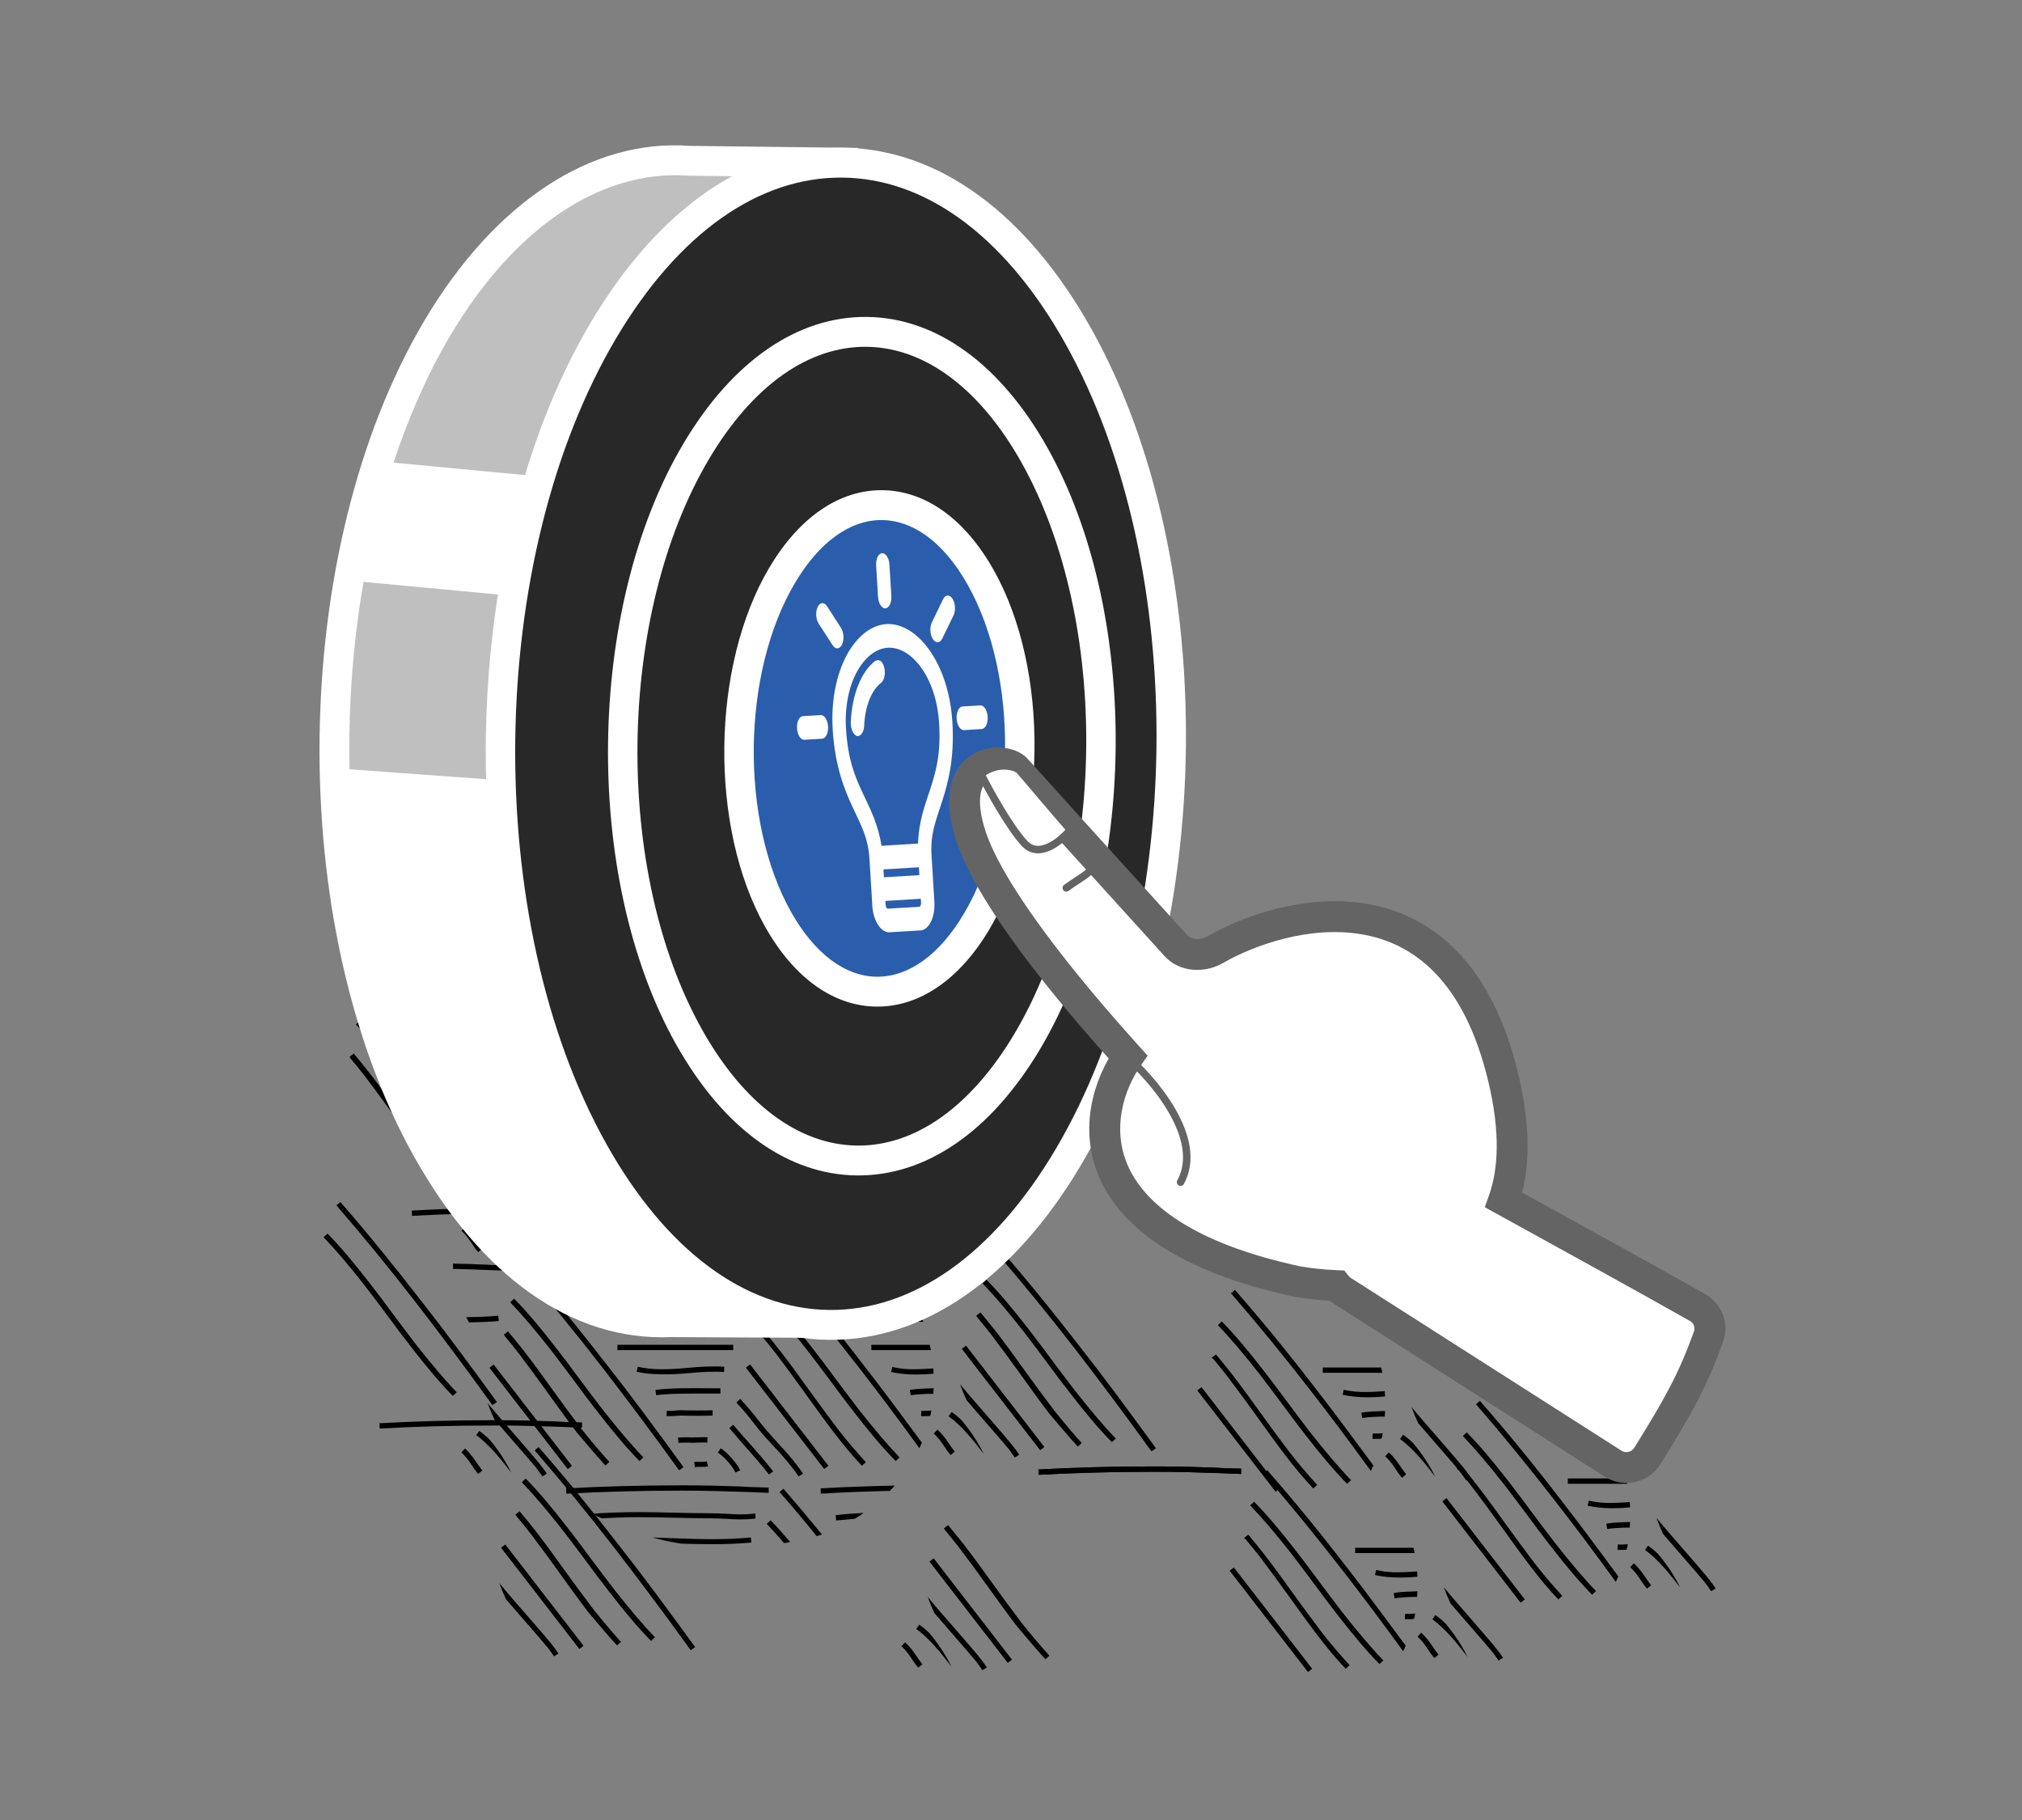 <svg width="270" height="243" viewBox="0 0 270 243" fill="none" xmlns="http://www.w3.org/2000/svg">
<rect x="0" y="0" width="270" height="243" fill="#808080" stroke="none"/>
<path d="M165.724 196.091C164.159 196.054 162.929 196.016 161.811 195.942C159.352 195.867 157.6 195.793 154.134 195.793C148.469 195.793 143.401 195.942 138.668 196.203L138.705 196.91C143.438 196.65 148.469 196.501 154.134 196.501C157.6 196.501 159.352 196.575 161.811 196.65C162.929 196.687 164.159 196.724 165.724 196.799V196.091Z" fill="black"/>
<path d="M212.147 200.367L211.998 201.038C213.004 201.261 214.122 201.373 215.352 201.373C216.134 201.373 216.88 201.336 217.662 201.261C217.662 201.038 217.625 200.777 217.625 200.553C216.88 200.591 216.097 200.665 215.352 200.665C214.159 200.702 213.116 200.591 212.147 200.367Z" fill="black"/>
<path d="M179.429 185.555L179.28 186.225C180.286 186.449 181.405 186.56 182.634 186.56C183.417 186.56 184.162 186.523 184.945 186.449C184.945 186.225 184.908 185.964 184.908 185.741C184.162 185.778 183.38 185.853 182.634 185.853C181.442 185.89 180.398 185.778 179.429 185.555Z" fill="black"/>
<path d="M183.752 209.625L183.603 210.295C184.609 210.519 185.727 210.631 186.957 210.631C187.739 210.631 188.485 210.593 189.267 210.519C189.267 210.295 189.23 210.035 189.23 209.811C188.485 209.848 187.702 209.923 186.957 209.923C185.764 209.96 184.721 209.848 183.752 209.625Z" fill="black"/>
<path d="M217.665 203.211C216.472 203.248 215.354 203.285 214.497 203.434L214.609 204.142C215.391 204.03 216.472 203.956 217.628 203.956C217.628 203.695 217.665 203.434 217.665 203.211Z" fill="black"/>
<path d="M184.947 188.391C183.754 188.428 182.636 188.465 181.779 188.614L181.891 189.322C182.674 189.21 183.754 189.136 184.91 189.136C184.91 188.875 184.947 188.614 184.947 188.391Z" fill="black"/>
<path d="M189.266 212.465C188.074 212.502 186.956 212.539 186.099 212.688L186.21 213.396C186.993 213.284 188.074 213.21 189.229 213.21C189.229 212.949 189.266 212.688 189.266 212.465Z" fill="black"/>
<path d="M217.215 206.188C216.88 206.225 216.507 206.226 216.022 206.226L215.985 206.933C216.134 206.933 216.283 206.933 216.395 206.933C216.73 206.933 216.991 206.933 217.215 206.896C217.252 206.672 217.327 206.412 217.364 206.188C217.29 206.188 217.252 206.188 217.215 206.188Z" fill="black"/>
<path d="M184.5 191.367C184.165 191.404 183.792 191.404 183.308 191.404L183.271 192.112C183.42 192.112 183.569 192.112 183.68 192.112C184.016 192.112 184.277 192.112 184.5 192.075C184.538 191.851 184.612 191.591 184.649 191.367C184.575 191.367 184.538 191.367 184.5 191.367Z" fill="black"/>
<path d="M188.82 215.445C188.484 215.483 188.112 215.483 187.627 215.483L187.59 216.19C187.739 216.19 187.888 216.19 188 216.19C188.335 216.19 188.596 216.19 188.82 216.153C188.857 215.93 188.932 215.669 188.969 215.445C188.894 215.445 188.857 215.445 188.82 215.445Z" fill="black"/>
<path d="M209.39 198.105H217.291C217.254 197.882 217.217 197.621 217.142 197.397H209.353V198.105H209.39Z" fill="black"/>
<path d="M176.673 183.29H184.574C184.536 183.066 184.499 182.806 184.424 182.582H176.635V183.29H176.673Z" fill="black"/>
<path d="M180.994 207.359H188.895C188.857 207.136 188.82 206.875 188.746 206.652H180.957V207.359H180.994Z" fill="black"/>
<path d="M215.762 211.214C215.874 210.954 215.986 210.73 216.097 210.47C213.265 206.633 210.805 203.319 208.457 200.302C204.619 195.311 201.078 190.991 197.613 187.043L197.091 187.49C200.519 191.438 204.06 195.758 207.898 200.712C210.321 203.84 212.855 207.192 215.762 211.214Z" fill="black"/>
<path d="M183.046 196.394C183.158 196.133 183.27 195.91 183.382 195.649C180.549 191.813 178.09 188.498 175.742 185.482C171.903 180.491 168.363 176.171 164.897 172.223L164.375 172.67C167.804 176.617 171.344 180.938 175.183 185.891C177.605 189.02 180.139 192.372 183.046 196.394Z" fill="black"/>
<path d="M187.368 220.472C187.48 220.211 187.592 219.988 187.704 219.727C184.871 215.891 182.412 212.576 180.064 209.559C176.225 204.569 172.685 200.248 169.219 196.3L168.697 196.747C172.126 200.695 175.666 205.016 179.505 209.969C181.927 213.098 184.462 216.45 187.368 220.472Z" fill="black"/>
<path d="M213.115 212.437C211.4 210.65 209.649 208.564 207.599 205.957C206.555 204.616 205.549 203.238 204.506 201.86C203.5 200.482 202.456 199.104 201.413 197.763C199.363 195.119 197.611 193.033 195.86 191.245L195.338 191.73C197.052 193.517 198.804 195.603 200.854 198.21C201.897 199.551 202.903 200.929 203.947 202.307C204.953 203.685 205.996 205.063 207.04 206.404C209.09 209.048 210.841 211.134 212.593 212.921L213.115 212.437Z" fill="black"/>
<path d="M180.399 197.625C178.684 195.838 176.933 193.752 174.883 191.145C173.84 189.804 172.833 188.426 171.79 187.048C170.784 185.67 169.74 184.292 168.697 182.951C166.647 180.307 164.895 178.221 163.144 176.434L162.622 176.918C164.336 178.706 166.088 180.791 168.138 183.398C169.181 184.739 170.187 186.117 171.231 187.495C172.237 188.873 173.281 190.251 174.324 191.592C176.374 194.236 178.125 196.322 179.877 198.11L180.399 197.625Z" fill="black"/>
<path d="M184.72 221.696C183.005 219.908 181.254 217.823 179.204 215.216C178.16 213.875 177.154 212.497 176.111 211.119C175.104 209.741 174.061 208.363 173.018 207.022C170.968 204.378 169.216 202.292 167.465 200.504L166.943 200.988C168.657 202.776 170.409 204.862 172.458 207.469C173.502 208.81 174.508 210.188 175.552 211.566C176.558 212.944 177.601 214.322 178.645 215.663C180.695 218.307 182.446 220.393 184.198 222.18L184.72 221.696Z" fill="black"/>
<path d="M225.216 207.353C223.726 205.64 222.049 203.741 221.191 202.661C221.452 203.368 221.75 204.113 222.086 204.821C222.868 205.752 223.837 206.832 224.695 207.838C226.036 209.365 227.303 210.854 227.639 211.264C227.974 211.674 228.235 212.083 228.496 212.456L229.092 212.083C228.831 211.674 228.533 211.264 228.198 210.854C227.825 210.37 226.632 208.992 225.216 207.353Z" fill="black"/>
<path d="M192.5 192.536C191.01 190.823 189.333 188.924 188.476 187.844C188.736 188.551 189.035 189.296 189.37 190.004C190.153 190.935 191.122 192.015 191.979 193.021C193.32 194.548 194.587 196.037 194.923 196.447C195.258 196.857 195.519 197.266 195.78 197.639L196.376 197.266C196.115 196.857 195.817 196.447 195.482 196.037C195.109 195.553 193.917 194.175 192.5 192.536Z" fill="black"/>
<path d="M196.821 216.611C195.33 214.897 193.653 212.998 192.796 211.918C193.057 212.626 193.355 213.371 193.69 214.078C194.473 215.009 195.442 216.089 196.299 217.095C197.641 218.622 198.908 220.112 199.243 220.521C199.579 220.931 199.839 221.341 200.1 221.713L200.697 221.341C200.436 220.931 200.138 220.521 199.802 220.112C199.43 219.627 198.237 218.249 196.821 216.611Z" fill="black"/>
<path d="M219.029 210.883C219.253 211.218 219.514 211.628 219.924 212.112L220.483 211.665C220.11 211.181 219.849 210.809 219.625 210.473C219.215 209.877 218.88 209.393 218.172 208.723L217.688 209.244C218.321 209.84 218.619 210.287 219.029 210.883Z" fill="black"/>
<path d="M186.313 196.074C186.537 196.409 186.798 196.819 187.208 197.303L187.767 196.856C187.394 196.372 187.133 196 186.91 195.665C186.5 195.069 186.164 194.584 185.456 193.914L184.972 194.435C185.605 195.031 185.903 195.478 186.313 196.074Z" fill="black"/>
<path d="M190.635 220.148C190.858 220.484 191.119 220.893 191.529 221.377L192.088 220.931C191.715 220.446 191.454 220.074 191.231 219.739C190.821 219.143 190.486 218.659 189.777 217.988L189.293 218.51C189.927 219.106 190.225 219.552 190.635 220.148Z" fill="black"/>
<path d="M194.78 196.315C195.377 197.023 195.973 197.767 196.644 198.624C197.948 200.337 199.253 202.125 200.482 203.838C201.749 205.589 203.017 207.376 204.358 209.127C205.663 210.84 206.892 212.293 208.085 213.559L208.607 213.075C207.451 211.808 206.222 210.393 204.917 208.717C203.613 207.004 202.308 205.216 201.041 203.466C199.774 201.715 198.507 199.928 197.166 198.214C196.42 197.283 195.749 196.427 195.079 195.645L194.52 196.091L194.78 196.315Z" fill="black"/>
<path d="M162.065 181.503C162.661 182.211 163.257 182.955 163.928 183.812C165.232 185.525 166.537 187.313 167.767 189.026C169.034 190.777 170.301 192.564 171.642 194.315C172.947 196.028 174.177 197.481 175.369 198.747L175.891 198.263C174.736 196.996 173.506 195.581 172.201 193.905C170.897 192.192 169.593 190.404 168.326 188.654C167.058 186.903 165.791 185.116 164.45 183.402C163.704 182.471 163.034 181.615 162.363 180.833L161.804 181.279L162.065 181.503Z" fill="black"/>
<path d="M166.384 205.572C166.981 206.28 167.577 207.025 168.248 207.882C169.552 209.595 170.857 211.383 172.086 213.096C173.353 214.846 174.621 216.634 175.962 218.384C177.267 220.098 178.496 221.55 179.689 222.816L180.211 222.332C179.055 221.066 177.826 219.651 176.521 217.975C175.217 216.262 173.912 214.474 172.645 212.723C171.378 210.973 170.111 209.185 168.77 207.472C168.024 206.541 167.353 205.684 166.683 204.902L166.124 205.349L166.384 205.572Z" fill="black"/>
<path d="M193.156 200.024L192.595 200.457L203.052 213.986L203.612 213.553L193.156 200.024Z" fill="black"/>
<path d="M160.438 185.208L159.878 185.641L170.335 199.17L170.895 198.737L160.438 185.208Z" fill="black"/>
<path d="M164.761 209.282L164.2 209.715L174.657 223.244L175.217 222.811L164.761 209.282Z" fill="black"/>
<path d="M219.663 206.938C221.489 208.278 223.017 210.215 224.359 211.966C223.576 210.364 222.57 208.874 221.415 207.496C221.005 207.087 220.557 206.714 220.073 206.379L219.663 206.938Z" fill="black"/>
<path d="M186.946 192.126C188.772 193.466 190.3 195.403 191.641 197.154C190.859 195.552 189.852 194.062 188.697 192.684C188.287 192.275 187.84 191.902 187.355 191.567L186.946 192.126Z" fill="black"/>
<path d="M191.267 216.2C193.093 217.541 194.621 219.477 195.962 221.228C195.18 219.626 194.173 218.136 193.018 216.758C192.608 216.349 192.161 215.976 191.677 215.641L191.267 216.2Z" fill="black"/>
<path d="M151.237 141.051C155.455 143.829 163.274 150.927 160.805 157.1" stroke="black" strokeWidth="4.124"/>
<path d="M118.817 199.059C119.04 198.836 119.264 198.575 119.487 198.352C115.984 198.426 112.705 198.538 109.574 198.724L109.612 199.432C112.518 199.245 115.574 199.134 118.817 199.059Z" fill="black"/>
<path d="M111.587 202.301L111.662 203.009C112.444 202.934 113.264 202.86 114.121 202.785C114.531 202.525 114.941 202.301 115.314 202.003C114.009 202.078 112.78 202.152 111.587 202.301Z" fill="black"/>
<path d="M109.761 204.874C108.01 202.751 106.295 200.702 104.618 198.766L104.097 199.213C105.736 201.075 107.376 203.011 109.053 205.097C109.277 205.023 109.538 204.948 109.761 204.874Z" fill="black"/>
<path d="M100.854 202.081C99.251 202.267 98.245 202.193 97.053 202.118C96.345 202.081 95.599 202.044 94.63 202.044C93.065 202.044 91.537 202.006 90.009 201.969C88.444 201.932 86.916 201.895 85.351 201.895C82.928 201.895 80.879 201.969 79.015 202.118C79.462 202.342 79.91 202.528 80.357 202.714C81.847 202.64 83.487 202.565 85.351 202.565C86.916 202.565 88.444 202.602 89.972 202.64C91.537 202.677 93.065 202.714 94.63 202.714C95.562 202.714 96.307 202.751 96.978 202.789C98.171 202.863 99.214 202.938 100.891 202.751L100.854 202.081Z" fill="black"/>
<path d="M102.643 198.614C101.078 198.577 99.848 198.54 98.73 198.465C96.27 198.391 94.519 198.316 91.053 198.316C85.388 198.316 80.32 198.465 75.587 198.726L75.624 199.434C80.357 199.173 85.388 199.024 91.053 199.024C94.519 199.024 96.27 199.099 98.73 199.173C99.848 199.21 101.078 199.248 102.643 199.322V198.614Z" fill="black"/>
<path d="M165.724 196.091C164.159 196.054 162.929 196.016 161.811 195.942C159.352 195.867 157.6 195.793 154.134 195.793C148.469 195.793 143.401 195.942 138.668 196.203L138.705 196.91C143.438 196.65 148.469 196.501 154.134 196.501C157.6 196.501 159.352 196.575 161.811 196.65C162.929 196.687 164.159 196.724 165.724 196.799V196.091Z" fill="black"/>
<path d="M82.041 161.52C80.476 161.483 79.246 161.446 78.128 161.371C75.668 161.297 73.917 161.222 70.451 161.222C64.786 161.222 59.718 161.371 54.985 161.632L55.022 162.34C59.755 162.079 64.786 161.93 70.451 161.93C73.917 161.93 75.668 162.004 78.128 162.079C79.246 162.116 80.476 162.153 82.041 162.228V161.52Z" fill="black"/>
<path d="M77.721 189.915C76.155 189.878 74.925 189.841 73.807 189.766C71.348 189.692 69.596 189.617 66.13 189.617C60.465 189.617 55.397 189.766 50.664 190.027L50.701 190.735C55.434 190.474 60.465 190.325 66.13 190.325C69.596 190.325 71.348 190.399 73.807 190.474C74.925 190.511 76.155 190.548 77.721 190.623V189.915Z" fill="black"/>
<path d="M100.261 205.28C98.733 205.429 97.019 205.504 95.118 205.504C93.18 205.504 91.168 205.429 89.23 205.355C88.522 205.318 87.851 205.318 87.143 205.28C88.186 205.578 89.23 205.802 90.273 205.988C90.497 206.025 90.721 206.063 90.944 206.1C92.323 206.137 93.739 206.174 95.118 206.174C97.056 206.174 98.77 206.1 100.336 205.951L100.261 205.28Z" fill="black"/>
<path d="M102.905 202.977L102.384 203.462C103.129 204.244 103.912 205.1 104.694 206.031C104.955 205.994 105.253 205.957 105.514 205.882C104.62 204.84 103.763 203.871 102.905 202.977Z" fill="black"/>
<path d="M119.341 173.066C120.123 173.066 120.906 173.066 121.688 173.066C121.539 172.843 121.39 172.582 121.241 172.359C120.608 172.359 119.974 172.359 119.303 172.359C116.285 172.359 113.825 172.47 111.552 172.731L111.626 173.439C113.937 173.178 116.359 173.066 119.341 173.066Z" fill="black"/>
<path d="M119.151 182.516L119.002 183.186C120.008 183.41 121.126 183.522 122.356 183.522C123.139 183.522 123.884 183.484 124.667 183.41C124.667 183.186 124.629 182.926 124.629 182.702C123.884 182.739 123.101 182.814 122.356 182.814C121.163 182.851 120.12 182.739 119.151 182.516Z" fill="black"/>
<path d="M124.669 185.352C123.476 185.389 122.358 185.426 121.501 185.575L121.613 186.283C122.395 186.171 123.476 186.096 124.631 186.096C124.631 185.836 124.669 185.575 124.669 185.352Z" fill="black"/>
<path d="M124.22 188.336C123.885 188.373 123.512 188.373 123.028 188.373L122.99 189.081C123.139 189.081 123.288 189.081 123.4 189.081C123.736 189.081 123.996 189.081 124.22 189.044C124.257 188.82 124.332 188.559 124.369 188.336C124.295 188.336 124.257 188.336 124.22 188.336Z" fill="black"/>
<path d="M116.393 180.259H124.294C124.257 180.035 124.22 179.775 124.145 179.551H116.356V180.259H116.393Z" fill="black"/>
<path d="M117.29 175.593C116.209 175.593 115.24 175.63 114.308 175.668V176.375H114.607C115.426 176.338 116.321 176.338 117.29 176.338C119.228 176.338 121.203 176.412 123.141 176.487C123.178 176.487 123.215 176.487 123.29 176.487C123.215 176.263 123.104 176.003 123.029 175.779C121.128 175.668 119.191 175.593 117.29 175.593Z" fill="black"/>
<path d="M119.154 169.485C118.968 169.262 118.744 169.038 118.558 168.777C115.39 168.852 112.409 168.964 109.539 169.113L109.576 169.82C112.595 169.634 115.763 169.522 119.154 169.485Z" fill="black"/>
<path d="M122.768 193.363C122.88 193.102 122.991 192.879 123.103 192.618C120.271 188.782 117.811 185.467 115.463 182.45C111.625 177.46 108.084 173.139 104.618 169.191L104.097 169.638C107.525 173.586 111.066 177.907 114.904 182.86C117.327 185.989 119.861 189.341 122.768 193.363Z" fill="black"/>
<path d="M65.917 182.189L65.356 182.621L75.813 196.15L76.374 195.717L65.917 182.189Z" fill="black"/>
<path d="M128.996 179.665L128.436 180.098L138.892 193.627L139.453 193.194L128.996 179.665Z" fill="black"/>
<path d="M124.675 208.063L124.115 208.496L134.572 222.025L135.132 221.592L124.675 208.063Z" fill="black"/>
<path d="M67.467 206.208L66.906 206.641L77.363 220.17L77.923 219.737L67.467 206.208Z" fill="black"/>
<path d="M91.909 183.339C93.512 183.191 95.226 183.079 96.679 183.191L96.717 182.483C95.226 182.371 93.437 182.483 91.835 182.632C90.717 182.744 89.524 182.818 88.369 182.818C87.176 182.818 86.133 182.706 85.164 182.483L85.015 183.153C86.021 183.377 87.139 183.488 88.369 183.488C89.561 183.526 90.754 183.451 91.909 183.339Z" fill="black"/>
<path d="M98.208 196.604L98.842 196.306C98.432 195.412 97.09 193.885 96.233 193.364L95.86 193.96C96.643 194.407 97.873 195.822 98.208 196.604Z" fill="black"/>
<path d="M96.197 185.357C95.787 185.357 95.303 185.357 94.781 185.357C92.471 185.319 89.34 185.319 87.514 185.58L87.626 186.288C89.415 186.027 92.508 186.064 94.781 186.064C95.303 186.064 95.787 186.064 96.197 186.064V185.357Z" fill="black"/>
<path d="M97.911 179.551H82.445V180.259H97.911V179.551Z" fill="black"/>
<path d="M100.258 175.668C98.73 175.816 97.016 175.891 95.115 175.891C93.177 175.891 91.165 175.816 89.227 175.742C87.289 175.668 85.314 175.593 83.338 175.593C82.258 175.593 81.289 175.63 80.357 175.668V176.375H80.655C81.475 176.338 82.369 176.338 83.338 176.338C85.276 176.338 87.251 176.412 89.189 176.487C91.127 176.561 93.14 176.636 95.115 176.636C97.053 176.636 98.767 176.561 100.332 176.412L100.258 175.668Z" fill="black"/>
<path d="M93.215 192.611C93.624 192.611 93.997 192.574 94.444 192.611L94.482 191.903C94.034 191.866 93.624 191.903 93.215 191.903C92.805 191.903 92.395 191.941 91.91 191.903C91.463 191.903 90.978 191.903 90.531 191.941L90.606 192.648C90.978 192.611 91.463 192.611 91.873 192.611C92.357 192.648 92.805 192.648 93.215 192.611Z" fill="black"/>
<path d="M95.153 188.293C94.408 188.33 91.874 188.33 90.979 188.293C90.718 188.293 90.495 188.293 90.234 188.33C89.898 188.367 89.526 188.367 89.041 188.367L89.004 189.075C89.153 189.075 89.302 189.075 89.414 189.075C89.749 189.075 90.047 189.075 90.271 189.038C90.495 189.038 90.718 189.001 90.942 189.001C91.836 189.038 94.408 189.038 95.153 189.001V188.293Z" fill="black"/>
<path d="M120.12 194.586C118.406 192.798 116.654 190.713 114.605 188.106C113.561 186.765 112.555 185.387 111.511 184.009C110.505 182.631 109.462 181.253 108.418 179.912C106.368 177.268 104.617 175.182 102.865 173.394L102.344 173.878C104.058 175.666 105.809 177.752 107.859 180.359C108.903 181.7 109.909 183.078 110.952 184.456C111.959 185.834 113.002 187.212 114.046 188.553C116.095 191.197 117.847 193.283 119.598 195.07L120.12 194.586Z" fill="black"/>
<path d="M91.275 195.896C87.399 190.57 84.231 186.287 81.212 182.45C77.374 177.497 73.833 173.139 70.367 169.191L69.846 169.638C73.274 173.586 76.815 177.907 80.653 182.86C83.635 186.733 86.84 190.979 90.678 196.305L91.275 195.896Z" fill="black"/>
<path d="M154.356 193.372C150.48 188.046 147.312 183.763 144.293 179.927C140.455 174.973 136.914 170.616 133.448 166.668L132.927 167.115C136.355 171.063 139.896 175.383 143.734 180.337C146.716 184.21 149.921 188.456 153.759 193.782L154.356 193.372Z" fill="black"/>
<path d="M70.673 158.802C66.797 153.476 63.629 149.193 60.611 145.357C56.772 140.403 53.231 136.046 49.766 132.098L49.244 132.545C52.672 136.492 56.213 140.813 60.052 145.766C63.033 149.64 66.238 153.886 70.077 159.211L70.673 158.802Z" fill="black"/>
<path d="M92.826 219.915C88.951 214.589 85.783 210.306 82.764 206.47C78.926 201.516 75.385 197.159 71.919 193.211L71.397 193.658C74.826 197.606 78.367 201.926 82.205 206.88C85.186 210.753 88.392 214.999 92.23 220.325L92.826 219.915Z" fill="black"/>
<path d="M66.352 187.196C62.476 181.87 59.308 177.587 56.289 173.751C52.451 168.798 48.91 164.44 45.445 160.492L44.923 160.939C48.352 164.887 51.892 169.207 55.73 174.161C58.712 178.034 61.917 182.28 65.755 187.606L66.352 187.196Z" fill="black"/>
<path d="M93.476 195.854C93.886 195.854 94.258 195.854 94.557 195.779L94.37 195.109C94.109 195.183 93.811 195.183 93.513 195.183C93.252 195.183 92.991 195.146 92.693 195.22L92.805 195.928C93.029 195.816 93.252 195.854 93.476 195.854Z" fill="black"/>
<path d="M69.141 192.029C67.65 190.315 65.973 188.416 65.116 187.336C65.377 188.044 65.675 188.788 66.011 189.496C66.793 190.427 67.762 191.507 68.619 192.513C69.961 194.04 71.228 195.53 71.564 195.939C71.899 196.349 72.16 196.759 72.421 197.131L73.017 196.759C72.756 196.349 72.458 195.939 72.123 195.53C71.75 195.045 70.557 193.667 69.141 192.029Z" fill="black"/>
<path d="M132.222 189.502C130.731 187.789 129.054 185.89 128.197 184.809C128.458 185.517 128.756 186.262 129.091 186.97C129.874 187.901 130.843 188.981 131.7 189.986C133.042 191.513 134.309 193.003 134.644 193.413C134.98 193.822 135.241 194.232 135.501 194.605L136.098 194.232C135.837 193.822 135.539 193.413 135.203 193.003C134.831 192.519 133.638 191.141 132.222 189.502Z" fill="black"/>
<path d="M127.901 217.9C126.41 216.187 124.733 214.287 123.876 213.207C124.137 213.915 124.435 214.66 124.77 215.367C125.553 216.298 126.522 217.378 127.379 218.384C128.721 219.911 129.988 221.401 130.323 221.81C130.659 222.22 130.92 222.63 131.18 223.002L131.777 222.63C131.516 222.22 131.218 221.81 130.882 221.401C130.51 220.917 129.317 219.538 127.901 217.9Z" fill="black"/>
<path d="M70.692 216.048C69.201 214.335 67.524 212.436 66.667 211.355C66.928 212.063 67.226 212.808 67.561 213.516C68.344 214.447 69.313 215.527 70.17 216.532C71.512 218.059 72.779 219.549 73.114 219.959C73.45 220.368 73.711 220.778 73.971 221.151L74.568 220.778C74.307 220.369 74.009 219.959 73.673 219.549C73.301 219.065 72.108 217.687 70.692 216.048Z" fill="black"/>
<path d="M62.954 195.559C63.178 195.894 63.438 196.303 63.848 196.788L64.407 196.341C64.035 195.857 63.774 195.484 63.55 195.149C63.14 194.553 62.805 194.069 62.097 193.398L61.612 193.92C62.246 194.516 62.544 194.963 62.954 195.559Z" fill="black"/>
<path d="M126.035 193.035C126.259 193.37 126.519 193.78 126.929 194.264L127.488 193.817C127.116 193.333 126.855 192.961 126.631 192.625C126.221 192.03 125.886 191.545 125.178 190.875L124.693 191.396C125.327 191.992 125.625 192.439 126.035 193.035Z" fill="black"/>
<path d="M121.714 221.43C121.937 221.765 122.198 222.175 122.608 222.659L123.167 222.212C122.794 221.728 122.534 221.355 122.31 221.02C121.9 220.424 121.565 219.94 120.857 219.27L120.372 219.791C121.006 220.387 121.304 220.834 121.714 221.43Z" fill="black"/>
<path d="M66.53 175.672C65.226 175.784 63.809 175.858 62.244 175.858C62.356 176.082 62.505 176.342 62.654 176.566C64.07 176.528 65.375 176.491 66.605 176.379L66.53 175.672Z" fill="black"/>
<path d="M103.239 196.453C102.232 195.15 100.705 193.399 99.326 191.872C98.804 191.276 98.319 190.718 97.909 190.233L97.388 190.68C97.798 191.164 98.282 191.723 98.804 192.319C100.146 193.846 101.673 195.559 102.68 196.863L103.239 196.453Z" fill="black"/>
<path d="M105.773 195.935C106.108 196.345 106.369 196.718 106.63 197.127L107.226 196.755C106.965 196.345 106.667 195.935 106.332 195.526C105.549 194.483 104.655 193.515 103.798 192.584C102.941 191.652 102.083 190.684 101.301 189.678C100.593 188.747 99.661 187.667 98.841 186.773L98.319 187.258C99.177 188.151 100.034 189.194 100.742 190.125C101.524 191.168 102.419 192.137 103.276 193.068C104.133 193.962 104.99 194.93 105.773 195.935Z" fill="black"/>
<path d="M85.91 194.586C84.195 192.798 82.444 190.713 80.394 188.106C79.351 186.765 78.344 185.387 77.301 184.009C76.295 182.631 75.251 181.253 74.208 179.912C72.158 177.268 70.406 175.182 68.655 173.394L68.133 173.878C69.847 175.666 71.599 177.752 73.649 180.359C74.692 181.7 75.698 183.078 76.742 184.456C77.748 185.834 78.792 187.212 79.835 188.553C81.885 191.197 83.636 193.283 85.388 195.07L85.91 194.586Z" fill="black"/>
<path d="M148.991 192.067C147.276 190.279 145.525 188.193 143.475 185.586C142.431 184.246 141.425 182.868 140.382 181.49C139.376 180.112 138.332 178.733 137.289 177.393C135.239 174.748 133.487 172.663 131.736 170.875L131.214 171.359C132.928 173.147 134.68 175.233 136.73 177.84C137.773 179.18 138.779 180.558 139.823 181.936C140.829 183.315 141.872 184.693 142.916 186.033C144.966 188.678 146.717 190.763 148.469 192.551L148.991 192.067Z" fill="black"/>
<path d="M65.308 157.497C63.594 155.709 61.842 153.623 59.792 151.016C58.749 149.675 57.743 148.297 56.699 146.919C55.693 145.541 54.649 144.163 53.606 142.822C51.556 140.178 49.805 138.092 48.053 136.305L47.531 136.789C49.246 138.577 50.997 140.662 53.047 143.269C54.09 144.61 55.097 145.988 56.14 147.366C57.146 148.744 58.19 150.122 59.233 151.463C61.283 154.107 63.035 156.193 64.786 157.981L65.308 157.497Z" fill="black"/>
<path d="M87.46 218.61C85.746 216.822 83.994 214.736 81.945 212.129C80.901 210.789 79.895 209.411 78.852 208.033C77.845 206.654 76.802 205.276 75.758 203.936C73.709 201.291 71.957 199.206 70.205 197.418L69.684 197.902C71.398 199.69 73.15 201.776 75.199 204.383C76.243 205.723 77.249 207.101 78.293 208.479C79.299 209.857 80.342 211.236 81.386 212.576C83.435 215.221 85.187 217.306 86.939 219.094L87.46 218.61Z" fill="black"/>
<path d="M60.987 185.895C59.272 184.107 57.521 182.021 55.471 179.414C54.428 178.073 53.421 176.695 52.378 175.317C51.372 173.939 50.328 172.561 49.285 171.22C47.235 168.576 45.483 166.49 43.732 164.703L43.21 165.187C44.924 166.975 46.676 169.06 48.726 171.667C49.769 173.008 50.775 174.386 51.819 175.764C52.825 177.142 53.868 178.52 54.912 179.861C56.962 182.505 58.713 184.591 60.465 186.379L60.987 185.895Z" fill="black"/>
<path d="M101.786 178.463C102.383 179.171 102.979 179.916 103.65 180.772C104.954 182.486 106.258 184.273 107.488 185.987C108.755 187.737 110.022 189.525 111.364 191.275C112.668 192.989 113.898 194.441 115.091 195.707L115.613 195.223C114.457 193.957 113.227 192.542 111.923 190.866C110.619 189.152 109.314 187.365 108.047 185.614C106.78 183.864 105.513 182.076 104.171 180.363C103.426 179.432 102.755 178.575 102.084 177.793L101.525 178.24L101.786 178.463Z" fill="black"/>
<path d="M100.16 182.173L99.6 182.606L110.056 196.135L110.617 195.702L100.16 182.173Z" fill="black"/>
<path d="M68.916 169.006C67.351 168.969 66.121 168.931 65.003 168.857C63.438 168.782 62.133 168.745 60.494 168.708C60.494 168.931 60.494 169.192 60.494 169.416C62.133 169.453 63.401 169.49 64.966 169.564C66.084 169.602 67.314 169.639 68.879 169.713L68.916 169.006Z" fill="black"/>
<path d="M80.842 195.672L81.364 195.188C80.208 193.922 79.016 192.506 77.674 190.83C76.37 189.117 75.065 187.329 73.798 185.579C72.531 183.829 71.264 182.041 69.922 180.328C69.177 179.397 68.506 178.54 67.835 177.758L67.276 178.205L67.463 178.465C68.059 179.173 68.655 179.918 69.326 180.775C70.63 182.488 71.935 184.275 73.165 185.989C74.432 187.739 75.699 189.527 77.04 191.277C78.457 192.953 79.687 194.406 80.842 195.672Z" fill="black"/>
<path d="M143.921 193.145L144.443 192.661C143.287 191.394 142.095 189.979 140.753 188.303C139.449 186.59 138.144 184.802 136.877 183.052C135.61 181.301 134.343 179.514 133.001 177.8C132.256 176.869 131.585 176.013 130.914 175.23L130.355 175.677L130.542 175.938C131.138 176.646 131.734 177.391 132.405 178.247C133.71 179.96 135.014 181.748 136.244 183.461C137.511 185.212 138.778 187 140.12 188.75C141.536 190.426 142.766 191.878 143.921 193.145Z" fill="black"/>
<path d="M60.239 158.582L60.761 158.098C59.606 156.832 58.413 155.417 57.072 153.741C55.767 152.027 54.463 150.24 53.196 148.489C51.929 146.739 50.661 144.951 49.32 143.238C48.575 142.307 47.904 141.45 47.233 140.668L46.674 141.115L46.86 141.376C47.456 142.083 48.053 142.828 48.724 143.685C50.028 145.398 51.332 147.186 52.562 148.899C53.829 150.649 55.096 152.437 56.438 154.187C57.854 155.863 59.084 157.316 60.239 158.582Z" fill="black"/>
<path d="M139.6 221.54L140.122 221.055C138.967 219.789 137.774 218.374 136.432 216.698C135.128 214.985 133.824 213.197 132.557 211.446C131.289 209.696 130.022 207.908 128.681 206.195C127.935 205.264 127.265 204.407 126.594 203.625L126.035 204.072L126.221 204.333C126.817 205.041 127.414 205.785 128.084 206.642C129.389 208.355 130.693 210.143 131.923 211.856C133.19 213.607 134.457 215.394 135.799 217.145C137.215 218.821 138.445 220.273 139.6 221.54Z" fill="black"/>
<path d="M82.392 219.695L82.914 219.211C81.759 217.945 80.566 216.53 79.225 214.854C77.92 213.141 76.616 211.353 75.349 209.602C74.082 207.852 72.815 206.064 71.473 204.351C70.728 203.42 70.057 202.563 69.386 201.781L68.827 202.228L69.013 202.489C69.61 203.196 70.206 203.941 70.877 204.798C72.181 206.511 73.486 208.299 74.715 210.012C75.982 211.762 77.25 213.55 78.591 215.301C80.007 216.977 81.237 218.429 82.392 219.695Z" fill="black"/>
<path d="M102.643 169.006C101.078 168.969 99.848 168.931 98.73 168.857C96.27 168.782 94.519 168.708 91.053 168.708C85.388 168.708 80.32 168.857 75.587 169.118L75.624 169.825C80.357 169.564 85.388 169.416 91.053 169.416C94.519 169.416 96.27 169.49 98.73 169.564C99.848 169.602 101.078 169.639 102.643 169.713V169.006Z" fill="black"/>
<path d="M97.054 172.544C96.346 172.507 95.6 172.47 94.632 172.47C93.066 172.47 91.538 172.432 90.01 172.395C88.445 172.358 86.917 172.321 85.352 172.321C82.333 172.321 79.873 172.432 77.6 172.693L77.675 173.401C79.911 173.177 82.333 173.066 85.352 173.066C86.917 173.066 88.445 173.103 89.973 173.14C91.538 173.177 93.066 173.215 94.632 173.215C95.563 173.215 96.308 173.252 96.979 173.289C98.172 173.363 99.215 173.438 100.892 173.252L100.818 172.544C99.253 172.656 98.246 172.619 97.054 172.544Z" fill="black"/>
<path d="M63.586 191.61C65.412 192.951 66.94 194.888 68.282 196.638C67.499 195.037 66.493 193.547 65.338 192.169C64.928 191.759 64.481 191.387 63.996 191.052L63.586 191.61Z" fill="black"/>
<path d="M126.667 189.09C128.493 190.43 130.021 192.367 131.363 194.118C130.58 192.516 129.574 191.026 128.419 189.648C128.009 189.239 127.562 188.866 127.077 188.531L126.667 189.09Z" fill="black"/>
<path d="M122.347 217.484C124.173 218.825 125.701 220.762 127.042 222.512C126.26 220.911 125.254 219.421 124.098 218.043C123.688 217.633 123.241 217.261 122.757 216.926L122.347 217.484Z" fill="black"/>
<path d="M110.62 166.142L105.068 158.991C104.62 158.767 104.136 158.544 103.651 158.32L110.024 166.589L110.62 166.142Z" fill="black"/>
<path d="M105.774 166.327C106.109 166.737 106.37 167.109 106.631 167.519L107.227 167.146C106.967 166.737 106.668 166.327 106.333 165.917C105.55 164.874 104.656 163.906 103.799 162.975C102.942 162.044 102.084 161.076 101.302 160.07C100.594 159.139 99.662 158.059 98.842 157.165L98.32 157.649C99.178 158.543 100.035 159.586 100.743 160.517C101.525 161.56 102.42 162.528 103.277 163.459C104.134 164.39 104.991 165.321 105.774 166.327Z" fill="black"/>
<path d="M115.463 165.724C114.681 165.053 113.898 164.42 113.078 163.824C113.749 164.644 114.42 165.389 115.091 166.096L115.463 165.724Z" fill="black"/>
<path d="M103.241 166.845C102.234 165.541 100.706 163.791 99.328 162.264C98.806 161.668 98.321 161.109 97.911 160.625L97.39 161.072C97.8 161.556 98.284 162.115 98.806 162.711C100.147 164.238 101.675 165.951 102.682 167.254L103.241 166.845Z" fill="black"/>
<path d="M61.612 164.311C62.246 164.907 62.544 165.354 62.954 165.95C63.177 166.285 63.438 166.695 63.848 167.179L64.407 166.732C64.034 166.248 63.774 165.876 63.55 165.54C63.14 164.945 62.805 164.46 62.097 163.79L61.612 164.311Z" fill="black"/>
<path d="M98.208 166.994L98.842 166.696C98.432 165.802 97.09 164.275 96.233 163.754L95.86 164.35C96.643 164.834 97.873 166.212 98.208 166.994Z" fill="black"/>
<path d="M90.344 153.879C88.63 153.544 86.915 153.246 85.164 153.023L85.015 153.618C86.021 153.842 87.139 153.954 88.369 153.954C89.04 153.954 89.673 153.916 90.344 153.879Z" fill="black"/>
<path d="M77.152 161.669C78.457 163.382 79.687 164.835 80.879 166.101L81.401 165.617C80.246 164.351 79.053 162.935 77.711 161.259C76.407 159.546 75.103 157.758 73.836 156.008C73.202 155.114 72.531 154.183 71.86 153.289C71.637 153.364 71.376 153.438 71.152 153.513C71.86 154.481 72.569 155.449 73.239 156.418C74.506 158.131 75.811 159.919 77.152 161.669Z" fill="black"/>
<path d="M95.153 158.683C94.407 158.72 91.873 158.72 90.979 158.683C90.718 158.683 90.494 158.683 90.233 158.72C89.898 158.757 89.525 158.757 89.041 158.757L89.004 159.465C89.153 159.465 89.302 159.465 89.413 159.465C89.749 159.465 90.047 159.465 90.271 159.428C90.494 159.428 90.718 159.391 90.942 159.391C91.836 159.428 94.407 159.428 95.153 159.391V158.683Z" fill="black"/>
<path d="M96.197 155.745C95.787 155.745 95.303 155.745 94.781 155.745C92.471 155.708 89.34 155.708 87.514 155.968L87.626 156.676C89.415 156.415 92.508 156.453 94.781 156.453C95.303 156.453 95.787 156.453 96.197 156.453V155.745Z" fill="black"/>
<path d="M72.42 167.518L73.017 167.146C72.756 166.736 72.458 166.326 72.122 165.917C71.787 165.47 70.557 164.054 69.141 162.453C67.576 160.665 65.824 158.654 65.004 157.648C64.855 157.835 64.669 157.984 64.519 158.17C65.377 159.213 67.091 161.187 68.619 162.9C69.961 164.427 71.228 165.917 71.563 166.326C71.861 166.736 72.159 167.146 72.42 167.518Z" fill="black"/>
<path d="M93.476 166.242C93.886 166.242 94.258 166.242 94.557 166.167L94.37 165.497C94.109 165.572 93.811 165.572 93.513 165.572C93.252 165.572 92.991 165.534 92.693 165.609L92.805 166.316C93.029 166.242 93.252 166.242 93.476 166.242Z" fill="black"/>
<path d="M63.996 161.441L63.586 162C65.487 163.378 67.052 165.464 68.468 167.251L69.027 166.805C67.611 164.98 65.971 162.894 63.996 161.441Z" fill="black"/>
<path d="M85.912 164.979C84.198 163.191 82.446 161.105 80.397 158.498C79.353 157.157 78.347 155.779 77.303 154.401C76.819 153.768 76.334 153.098 75.85 152.465C75.589 152.502 75.291 152.502 75.03 152.539C75.589 153.284 76.148 154.066 76.744 154.811C77.751 156.189 78.794 157.567 79.838 158.908C81.887 161.552 83.639 163.638 85.391 165.426L85.912 164.979Z" fill="black"/>
<path d="M76.404 166.132L67.907 155.145C67.721 155.256 67.534 155.405 67.311 155.554L75.845 166.578L76.404 166.132Z" fill="black"/>
<path d="M91.277 166.287C87.401 160.961 84.234 156.678 81.215 152.842C81.14 152.768 81.066 152.656 80.991 152.582C80.656 152.544 80.358 152.544 80.022 152.507C80.209 152.768 80.432 153.028 80.619 153.289C83.6 157.163 86.805 161.408 90.644 166.734L91.277 166.287Z" fill="black"/>
<path d="M93.212 163.048C93.622 163.048 93.995 163.011 94.442 163.048L94.479 162.341C94.032 162.303 93.622 162.341 93.212 162.341C92.802 162.341 92.392 162.378 91.907 162.341C91.46 162.341 90.976 162.341 90.529 162.378L90.603 163.085C90.976 163.048 91.46 163.048 91.87 163.048C92.355 163.048 92.802 163.048 93.212 163.048Z" fill="black"/>
<g opacity="0.667">
<path opacity="0.94" d="M77.898 156.223L76.966 155.292C76.817 155.143 76.817 154.92 76.966 154.808L77.898 153.877C78.047 153.728 78.27 153.728 78.382 153.877L79.314 154.808C79.463 154.957 79.463 155.18 79.314 155.292L78.382 156.223C78.233 156.335 78.009 156.335 77.898 156.223Z" fill="white"/>
</g>
<g opacity="0.928">
<path opacity="0.94" d="M97.613 163.747L96.681 162.815C96.532 162.666 96.532 162.443 96.681 162.331L97.613 161.4C97.762 161.251 97.986 161.251 98.098 161.4L99.029 162.331C99.178 162.48 99.178 162.704 99.029 162.815L98.098 163.747C97.948 163.896 97.725 163.896 97.613 163.747Z" fill="white"/>
</g>
<path d="M89.612 176.53L90.031 176.59L111.049 176.652L110.788 166.623C114.211 163.313 117.466 159.257 120.416 154.288C138.282 124.203 138.885 75.076 121.762 44.561C118.933 39.524 115.78 35.389 112.438 31.996L112.563 21.72L91.933 21.468C79.96 20.598 67.75 28.054 58.41 43.786C40.544 73.871 39.941 122.998 57.064 153.513C66.016 169.466 77.621 177.106 89.612 176.53Z" fill="#BFBFBF"/>
<path d="M91.911 23.456L110.546 23.687L110.437 32.799L111.018 33.392C114.399 36.819 117.428 40.906 120.026 45.533C136.808 75.444 136.216 123.772 118.702 153.269C118.288 153.965 117.846 154.625 117.412 155.294L86.319 105.602L46.668 102.71C46.507 94.294 47.117 85.838 48.548 77.691L68.445 79.559L72.109 63.624L52.546 61.767C54.569 55.678 57.075 49.942 60.127 44.799C68.682 30.393 80.221 22.615 91.911 23.456ZM112.806 167.434C116.275 163.969 119.411 159.892 122.133 155.305C140.295 124.717 140.907 74.601 123.501 43.583C120.883 38.91 117.839 34.746 114.444 31.193L114.585 19.748L92.078 19.476C78.949 18.519 66.051 27.01 56.699 42.758C38.537 73.346 37.921 123.463 55.327 154.485C59.813 162.48 65.075 168.608 70.839 172.68C76.658 176.79 82.99 178.801 89.547 178.525L113.097 178.646L112.806 167.434Z" fill="white"/>
<path d="M142.62 154.559C124.755 184.642 96.392 184.297 79.269 153.781C62.146 123.266 62.749 74.14 80.617 44.052C98.479 13.968 126.845 14.314 143.968 44.83C161.091 75.345 160.487 124.471 142.62 154.559Z" fill="#282828"/>
<path d="M127.91 29.001C123.083 25.592 117.892 23.774 112.542 23.713C101.32 23.575 90.589 31.16 82.326 45.072C64.814 74.562 64.222 122.89 81.006 152.803C88.922 166.908 99.462 174.761 110.688 174.898C121.91 175.037 132.641 167.451 140.901 153.538C158.414 124.048 159.006 75.72 142.222 45.806C138.078 38.419 133.214 32.748 127.91 29.001ZM93.032 172.878C87.237 168.785 81.969 162.676 77.529 154.755C60.123 123.734 60.735 73.617 78.897 43.033C87.918 27.843 99.882 19.563 112.593 19.721C125.301 19.874 137.059 28.446 145.699 43.854C163.105 74.876 162.493 124.992 144.331 155.576C135.314 170.765 123.345 179.046 110.636 178.89C104.462 178.813 98.51 176.747 93.032 172.878Z" fill="white"/>
<path d="M132.622 144.727C119.887 166.177 99.662 165.929 87.455 144.171C75.249 122.417 75.677 87.391 88.416 65.941C101.151 44.491 121.376 44.738 133.58 66.495C145.789 88.251 145.361 123.277 132.622 144.727Z" fill="#282828"/>
<path d="M126.371 49.975C123.024 47.611 119.431 46.351 115.74 46.304C107.948 46.209 100.476 51.514 94.695 61.254C82.301 82.121 81.883 116.32 93.758 137.491C99.3 147.366 106.642 152.858 114.431 152.952C122.218 153.048 129.692 147.736 135.475 137.997C147.867 117.133 148.283 82.933 136.408 61.765C133.495 56.573 130.082 52.596 126.371 49.975ZM101.503 152.552C97.303 149.586 93.492 145.161 90.281 139.443C77.781 117.168 78.222 81.176 91.266 59.215C97.805 48.202 106.514 42.203 115.786 42.315C125.059 42.426 133.619 48.641 139.885 59.813C152.382 82.089 151.946 118.077 138.903 140.038C132.365 151.049 123.657 157.053 114.385 156.94C109.858 156.883 105.503 155.378 101.503 152.552Z" fill="white"/>
<path d="M130.404 123.046C122.926 135.643 111.052 135.495 103.885 122.722C96.718 109.949 96.971 89.383 104.448 76.788C111.927 64.196 123.8 64.339 130.969 77.114C138.135 89.889 137.883 110.453 130.404 123.046Z" fill="#2A5EAC"/>
<path d="M123.582 71.444C121.752 70.151 119.801 69.46 117.803 69.436C113.537 69.384 109.406 72.357 106.167 77.811C99.024 89.838 98.782 109.546 105.626 121.749C108.728 127.278 112.791 130.348 117.054 130.409C121.321 130.459 125.454 127.484 128.688 122.033L128.692 122.028C135.833 110.003 136.076 90.293 129.231 78.096C127.582 75.157 125.658 72.911 123.582 71.444ZM108.98 131.671C106.415 129.859 104.096 127.171 102.149 123.702C94.68 110.395 94.945 88.894 102.737 75.772C106.733 69.043 112.099 65.379 117.852 65.45C123.606 65.518 128.884 69.316 132.708 76.144C140.177 89.447 139.912 110.948 132.119 124.069L132.121 124.067C128.127 130.798 122.758 134.466 117.006 134.396C114.177 134.363 111.466 133.426 108.98 131.671Z" fill="white"/>
<path fillRule="evenodd" clipRule="evenodd" d="M150.621 141.113C145.559 148.4 142.997 164.601 173.248 171.111C174.811 171.375 176.591 171.576 178.481 171.653C178.7 171.926 178.969 172.17 179.288 172.374L215.406 195.428C216.953 196.415 219.011 195.949 219.978 194.391C224.197 187.59 226.057 184.254 228.141 178.46C228.669 176.99 228.057 175.365 226.699 174.593C220.708 171.189 209.503 165.018 201.182 160.435C201.051 160.363 200.921 160.292 200.792 160.221C202.198 156.234 202.405 150.959 200.769 144.035C193.938 115.119 170.864 121.829 162.243 126.811C160.586 127.768 158.299 127.669 157.013 126.252C149.826 118.329 136.687 103.831 135.678 102.683C134.241 101.049 126.552 100.995 129.435 110.973C132.208 120.568 146.534 136.552 150.23 140.677C150.378 140.841 150.509 140.987 150.621 141.113Z" fill="white"/>
<path d="M173.248 171.111L172.814 173.127L172.859 173.137L172.905 173.144L173.248 171.111ZM150.621 141.113L152.314 142.289L153.243 140.953L152.159 139.739L150.621 141.113ZM178.481 171.653L180.089 170.363L179.502 169.631L178.565 169.593L178.481 171.653ZM179.288 172.374L180.397 170.636L180.397 170.636L179.288 172.374ZM215.406 195.428L214.297 197.167L214.297 197.167L215.406 195.428ZM219.978 194.391L218.225 193.304L219.978 194.391ZM228.141 178.46L230.081 179.157L230.081 179.157L228.141 178.46ZM226.699 174.593L227.718 172.801L226.699 174.593ZM201.182 160.435L202.176 158.629L202.176 158.629L201.182 160.435ZM200.792 160.221L198.848 159.535L198.266 161.183L199.797 162.027L200.792 160.221ZM200.769 144.035L198.762 144.509L200.769 144.035ZM162.243 126.811L163.274 128.596L163.274 128.596L162.243 126.811ZM157.013 126.252L158.541 124.866L157.013 126.252ZM135.678 102.683L137.226 101.322L137.226 101.322L135.678 102.683ZM129.435 110.973L131.416 110.401L129.435 110.973ZM150.23 140.677L151.766 139.301L151.766 139.301L150.23 140.677ZM173.682 169.095C158.833 165.9 152.704 160.465 150.583 155.582C148.453 150.678 150.036 145.569 152.314 142.289L148.927 139.936C146.144 143.944 143.914 150.579 146.801 157.225C149.696 163.892 157.413 169.813 172.814 173.127L173.682 169.095ZM178.565 169.593C176.766 169.519 175.073 169.328 173.592 169.078L172.905 173.144C174.549 173.422 176.416 173.632 178.397 173.713L178.565 169.593ZM176.873 172.944C177.232 173.391 177.669 173.787 178.179 174.112L180.397 170.636C180.268 170.553 180.167 170.46 180.089 170.363L176.873 172.944ZM178.179 174.112L214.297 197.167L216.516 193.69L180.397 170.636L178.179 174.112ZM214.297 197.167C216.81 198.77 220.156 198.015 221.73 195.478L218.225 193.304C217.866 193.884 217.095 194.06 216.516 193.69L214.297 197.167ZM221.73 195.478C225.976 188.633 227.925 185.154 230.081 179.157L226.2 177.762C224.189 183.354 222.418 186.546 218.225 193.304L221.73 195.478ZM230.081 179.157C230.953 176.733 229.938 174.062 227.718 172.801L225.681 176.386C226.177 176.668 226.385 177.248 226.2 177.762L230.081 179.157ZM227.718 172.801C221.712 169.388 210.491 163.208 202.176 158.629L200.187 162.241C208.515 166.828 219.705 172.99 225.681 176.386L227.718 172.801ZM202.176 158.629C202.046 158.557 201.916 158.486 201.787 158.414L199.797 162.027C199.927 162.098 200.056 162.169 200.187 162.241L202.176 158.629ZM198.762 144.509C200.339 151.184 200.083 156.033 198.848 159.535L202.737 160.907C204.314 156.435 204.471 150.735 202.776 143.561L198.762 144.509ZM163.274 128.596C167.361 126.235 174.785 123.541 181.83 124.744C185.295 125.335 188.677 126.867 191.6 129.88C194.537 132.909 197.117 137.545 198.762 144.509L202.776 143.561C201.005 136.067 198.139 130.699 194.56 127.009C190.966 123.303 186.76 121.402 182.524 120.679C174.169 119.253 165.746 122.405 161.211 125.025L163.274 128.596ZM155.486 127.637C157.578 129.943 160.993 129.915 163.274 128.596L161.211 125.025C160.18 125.621 159.02 125.395 158.541 124.866L155.486 127.637ZM134.129 104.044C135.152 105.209 148.31 119.727 155.486 127.637L158.541 124.866C151.342 116.931 138.221 102.454 137.226 101.322L134.129 104.044ZM131.416 110.401C130.756 108.116 130.772 106.637 130.995 105.731C131.203 104.883 131.604 104.474 131.986 104.249C132.418 103.993 132.975 103.892 133.506 103.94C134.135 103.996 134.268 104.202 134.129 104.044L137.226 101.322C136.369 100.347 135.002 99.933 133.875 99.832C132.651 99.722 131.196 99.925 129.887 100.699C128.527 101.503 127.457 102.849 126.99 104.746C126.537 106.585 126.673 108.841 127.454 111.545L131.416 110.401ZM151.766 139.301C149.92 137.241 145.46 132.264 141.121 126.62C136.716 120.889 132.681 114.777 131.416 110.401L127.454 111.545C128.962 116.765 133.477 123.442 137.852 129.133C142.293 134.911 146.844 139.988 148.695 142.053L151.766 139.301ZM152.159 139.739C152.045 139.612 151.913 139.465 151.766 139.301L148.695 142.053C148.843 142.218 148.972 142.362 149.083 142.486L152.159 139.739Z" fill="#646464"/>
<path d="M150.104 140.742C153.952 144.013 160.849 152.011 157.647 157.837" stroke="#646464" strokeWidth="4.124" stroke-linecap="round"/>
<path d="M146.126 115.679C144.891 117.044 144.769 116.855 142.381 118.549" stroke="#646464" strokeWidth="4.124" stroke-linecap="round"/>
<path d="M136.834 112.636C134.875 110.567 132.122 105.589 130.991 103.358C133.188 101.631 135.623 102.321 136.131 102.857C136.576 103.327 140.777 108.36 142.925 110.785C141.711 112.265 138.794 114.706 136.834 112.636Z" fill="white" stroke="#646464" strokeWidth="4.124"/>
<path d="M117.783 73.861C117.293 73.891 116.938 74.621 116.991 75.493L117.247 79.7C117.299 80.571 117.74 81.253 118.23 81.223C118.721 81.194 119.075 80.463 119.022 79.592L118.767 75.385C118.714 74.513 118.274 73.831 117.783 73.861ZM109.787 80.533C109.559 80.547 109.34 80.713 109.186 81.031C108.877 81.668 108.937 82.671 109.321 83.266L111.176 86.139C111.56 86.734 112.124 86.7 112.434 86.063C112.743 85.426 112.682 84.424 112.298 83.829L110.443 80.955C110.251 80.658 110.014 80.519 109.787 80.533ZM126.528 79.517C126.301 79.531 126.082 79.697 125.928 80.015L124.434 83.092C124.125 83.729 124.185 84.731 124.569 85.326C124.953 85.921 125.518 85.887 125.827 85.25L127.321 82.173C127.63 81.536 127.569 80.534 127.185 79.939C126.993 79.642 126.756 79.503 126.528 79.517ZM118.359 83.328C114.29 83.575 110.709 89.44 111.192 97.406C111.493 102.366 112.794 105.513 113.929 107.929C115.064 110.346 115.938 111.975 116.098 114.609L116.481 120.92C116.607 122.994 117.674 124.542 118.776 124.475L122.92 124.224C124.022 124.157 124.894 122.49 124.768 120.417L124.385 114.106C124.225 111.471 124.897 109.748 125.73 107.211C126.564 104.676 127.475 101.394 127.174 96.435C126.69 88.468 122.426 83.081 118.357 83.327L118.359 83.328ZM118.55 86.484C121.701 86.292 125.028 90.433 125.399 96.544C125.653 100.716 124.974 103.058 124.177 105.477C123.498 107.539 122.676 109.711 122.588 112.633L117.704 112.93C117.264 110.039 116.184 107.982 115.261 106.018C114.179 103.715 113.222 101.472 112.968 97.299C112.597 91.188 115.4 86.676 118.55 86.484L118.55 86.484ZM117.249 88.146C117.123 88.145 116.989 88.185 116.856 88.253C115.008 89.66 113.749 92.763 113.604 96.468C113.573 97.289 113.969 98.152 114.438 98.265C114.906 98.378 115.364 97.726 115.395 96.905C115.497 94.309 116.373 92.142 117.664 91.158C118.035 90.879 118.238 90.082 118.122 89.366C117.962 88.489 117.63 88.149 117.25 88.149L117.249 88.146ZM107.22 95.618C106.729 95.647 106.375 96.378 106.428 97.249C106.481 98.121 106.921 98.803 107.412 98.773L109.779 98.629C110.27 98.6 110.624 97.869 110.571 96.998C110.518 96.126 110.078 95.444 109.588 95.474L107.22 95.618ZM128.53 94.325C128.04 94.354 127.685 95.084 127.738 95.956C127.791 96.828 128.231 97.51 128.722 97.48L131.089 97.336C131.58 97.306 131.934 96.576 131.882 95.704C131.829 94.833 131.388 94.151 130.898 94.181L128.53 94.325ZM117.967 116.081L122.702 115.794L122.766 116.845L118.031 117.133L117.967 116.081ZM118.223 120.288L122.958 120.001L122.99 120.526C123.01 120.869 122.873 121.061 122.726 121.07L118.582 121.322C118.435 121.331 118.275 121.157 118.254 120.814L118.223 120.288Z" fill="white"/>
</svg>
